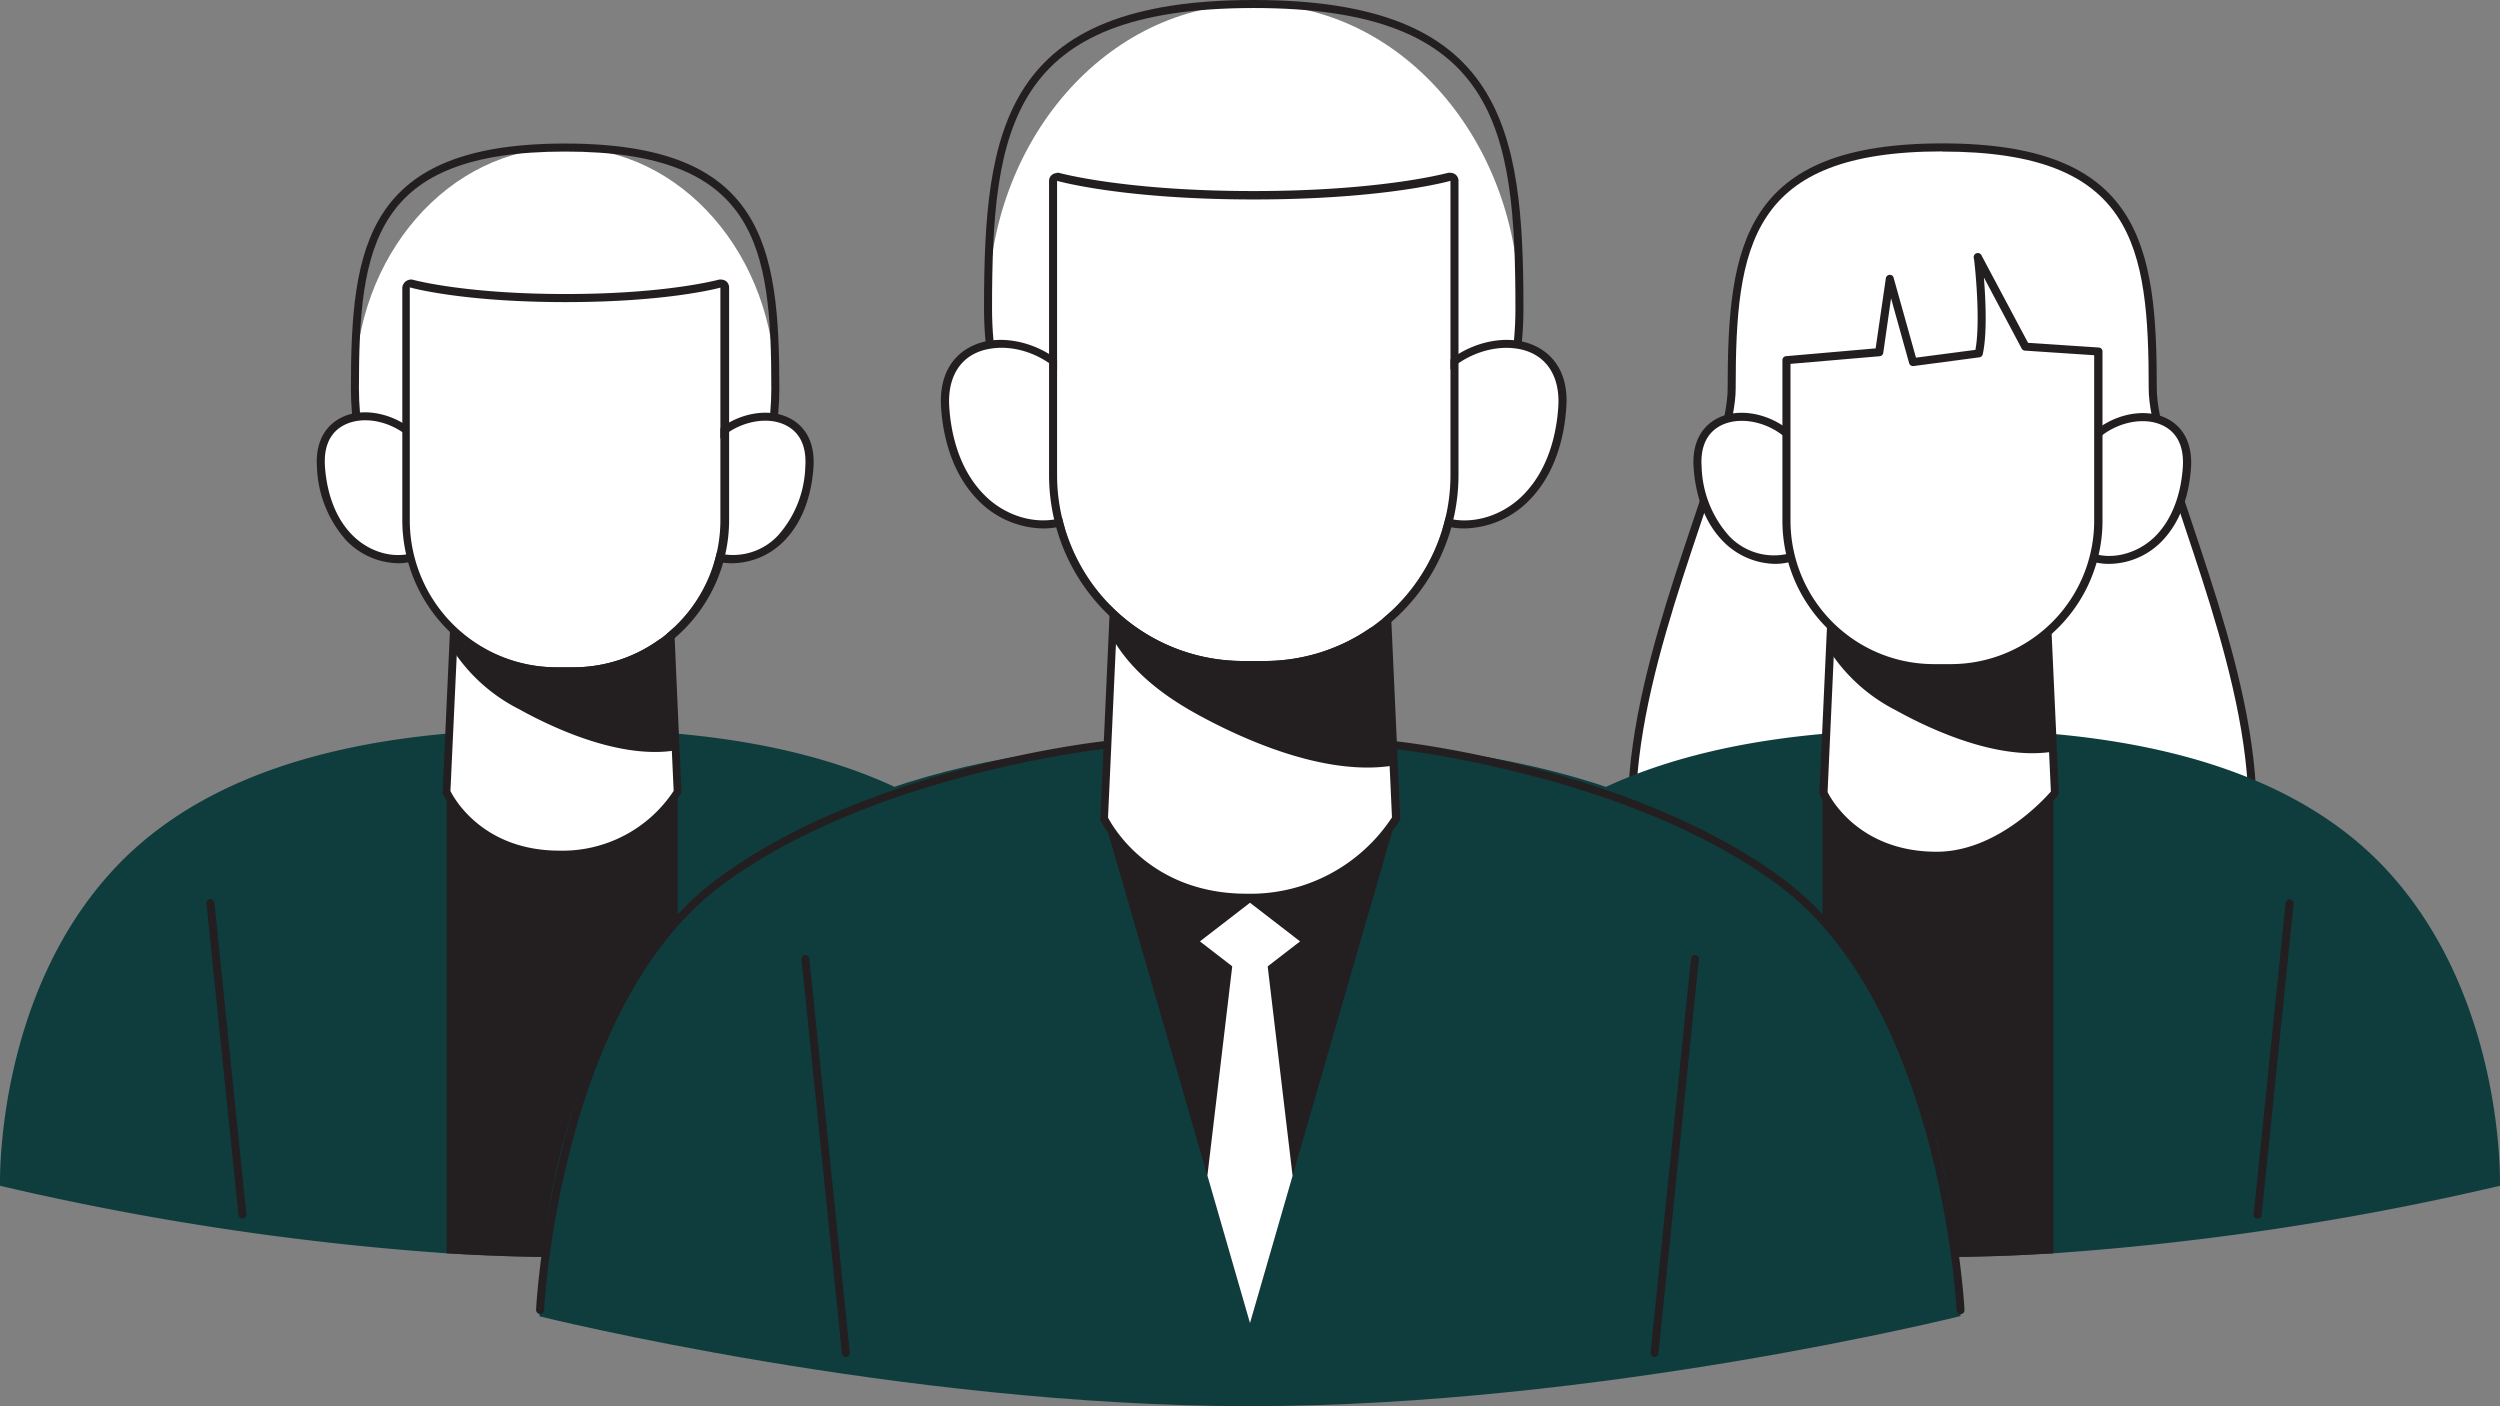 <svg xmlns="http://www.w3.org/2000/svg" width="320.991" height="180.55" viewBox="0 0 320.991 180.55">
  <rect x="0" y="0" width="320.991" height="180.55" fill="#808080" stroke="none"/>
  <g id="pic9_client" transform="translate(-39.505 -59.45)">
    <path id="Path_9529" data-name="Path 9529" d="M183.85,211.7a360.759,360.759,0,0,1-57.33,8.67c-4.9.3-9.88.48-14.84.48s-9.94-.18-14.83-.48a361,361,0,0,1-57.34-8.67s-.73-24.19,14.66-40.7,41.75-17.95,57.51-17.95,42.13,1.47,57.52,17.95S183.85,211.7,183.85,211.7Z" fill="#0f3d3e"/>
    <path id="Path_9530" data-name="Path 9530" d="M126.52,161.12v59.25c-4.9.3-9.88.48-14.84.48s-9.94-.18-14.83-.48V161.12Z" fill="#231f20"/>
    <ellipse id="Ellipse_1190" data-name="Ellipse 1190" cx="26.99" cy="30.93" rx="26.99" ry="30.93" transform="translate(85.07 78.4)" fill="#fff"/>
    <path id="Path_9531" data-name="Path 9531" d="M112.06,140.78c-15.16,0-27.5-14.11-27.5-31.45,0-18.42,2-31.45,27.5-31.45s27.51,13,27.51,31.45C139.57,126.67,127.23,140.78,112.06,140.78Zm0-61.87c-24.63,0-26.47,12-26.47,30.42,0,16.77,11.88,30.42,26.47,30.42s26.48-13.65,26.48-30.42C138.54,91,136.69,78.91,112.06,78.91Z" fill="#231f20"/>
    <path id="Path_9532" data-name="Path 9532" d="M129.1,120c1.32-8.24,15-10.27,14.32-.56a14.31,14.31,0,0,1-3.65,9.12c-2.34,2.38-6.12,3.51-9.17,2.14" fill="#fff"/>
    <path id="Path_9533" data-name="Path 9533" d="M133.46,131.77a7.48,7.48,0,0,1-3.07-.64.515.515,0,1,1,.42-.94,7.9,7.9,0,0,0,8.6-2,13.86,13.86,0,0,0,3.49-8.79c.34-4.82-2.94-5.72-4.36-5.89-3.65-.41-8.22,2.18-8.93,6.57a.52.52,0,1,1-1-.17c.8-5,5.94-7.89,10.06-7.42,2.77.31,5.61,2.32,5.28,7-.19,2.74-1,6.6-3.79,9.44a9.5,9.5,0,0,1-6.7,2.84Z" fill="#231f20"/>
    <path id="Path_9534" data-name="Path 9534" d="M95,120c-1.32-8.24-15-10.27-14.32-.56a14.36,14.36,0,0,0,3.64,9.12c2.35,2.38,6.12,3.51,9.18,2.14" fill="#fff"/>
    <path id="Path_9535" data-name="Path 9535" d="M90.67,131.77A9.5,9.5,0,0,1,84,128.88a14.9,14.9,0,0,1-3.8-9.44c-.32-4.67,2.52-6.68,5.28-7,4.13-.47,9.27,2.46,10.07,7.42a.53.53,0,0,1-.43.6.52.52,0,0,1-.59-.43c-.71-4.39-5.27-7-8.93-6.57-1.42.17-4.7,1.07-4.37,5.89.18,2.57.93,6.18,3.5,8.79,2.37,2.41,5.9,3.25,8.59,2a.517.517,0,1,1,.43.94A7.48,7.48,0,0,1,90.67,131.77Z" fill="#231f20"/>
    <path id="Path_9536" data-name="Path 9536" d="M96.85,161.12s3.7,8.06,14.49,8.06a17.43,17.43,0,0,0,15.18-8.06l-1.45-31.65H98.29Z" fill="#fff"/>
    <path id="Path_9537" data-name="Path 9537" d="M111.34,169.7c-11,0-14.92-8.28-15-8.36a.52.52,0,0,1,0-.24l1.44-31.66a.52.52,0,0,1,.52-.49h26.78a.52.52,0,0,1,.52.49L127,161.1a.51.51,0,0,1-.06.27A18.12,18.12,0,0,1,111.34,169.7Zm-14-8.69c.49,1,4.21,7.66,14,7.66A17.1,17.1,0,0,0,126,161l-1.41-31H98.78Z" fill="#231f20"/>
    <path id="Path_9538" data-name="Path 9538" d="M98.29,143a22,22,0,0,0,8.09,7.1c5.31,2.93,13.24,6.23,19.68,5.25L125,142a60.6,60.6,0,0,1-14.2.1c-4.16-.37-8.45-.77-12.26-2.38C97.89,139.4,97.47,141.72,98.29,143Z" fill="#231f20"/>
    <path id="Path_9539" data-name="Path 9539" d="M123.61,156c-6.49,0-13.56-3.33-17.47-5.5a22,22,0,0,1-8.27-7.26,3.81,3.81,0,0,1-.06-3.8.8.8,0,0,1,.94-.24c3.8,1.6,8.21,2,12.09,2.33a59.4,59.4,0,0,0,14.09-.09.51.51,0,0,1,.38.11.48.48,0,0,1,.19.35l1.06,13.38a.5.5,0,0,1-.43.53A16.168,16.168,0,0,1,123.61,156ZM98.5,140.22a3.22,3.22,0,0,0,.21,2.53h0a21.19,21.19,0,0,0,7.92,6.92c4.21,2.33,12.19,6.06,18.9,5.26l-1-12.39a61.89,61.89,0,0,1-13.8,0C106.85,142.22,102.43,141.83,98.5,140.22Zm-.15-.07Z" fill="#231f20"/>
    <path id="Path_9540" data-name="Path 9540" d="M111,145.13h2.2A18.88,18.88,0,0,0,132,126.25V96.35s-6.56,1.89-20,1.89-20-1.89-20-1.89v29.9a18.89,18.89,0,0,0,19,18.88Z" fill="#fff"/>
    <path id="Path_9541" data-name="Path 9541" d="M132,96.35v29.9a18.88,18.88,0,0,1-18.88,18.88H111a18.89,18.89,0,0,1-18.88-18.88V96.35s6.57,1.89,20,1.89,20-1.89,20-1.89m0-1a.9.9,0,0,0-.28,0c-.06,0-6.62,1.85-19.7,1.85s-19.63-1.83-19.69-1.85a1.154,1.154,0,0,0-1.29,1v29.9A19.93,19.93,0,0,0,111,146.16h2.2a19.94,19.94,0,0,0,19.92-19.91V96.35A1,1,0,0,0,132.12,95.35Z" fill="#231f20"/>
    <path id="Path_9542" data-name="Path 9542" d="M70.63,215.93a.51.51,0,0,1-.51-.47l-4.11-40a.52.52,0,0,1,.46-.57.54.54,0,0,1,.57.46l4.1,40a.51.51,0,0,1-.46.56Z" fill="#231f20"/>
    <path id="Path_9543" data-name="Path 9543" d="M152.74,215.93h-.06a.51.51,0,0,1-.46-.56l4.11-40a.52.52,0,0,1,1,.11l-4.11,40A.52.52,0,0,1,152.74,215.93Z" fill="#231f20"/>
    <path id="Path_9544" data-name="Path 9544" d="M315.91,109.38c0,17.11,42.39,84.13-27,84.13s-27-67-27-84.13,1.14-31,27-31S315.91,92.26,315.91,109.38Z" fill="#fff"/>
    <path id="Path_9545" data-name="Path 9545" d="M288.88,194c-17.38,0-29.28-4.28-35.36-12.73-10.25-14.25-2.47-37.49,3.21-54.46,2.47-7.36,4.6-13.72,4.6-17.45,0-18.45,2-31.5,27.55-31.5s27.55,13.05,27.55,31.5c0,3.73,2.12,10.09,4.59,17.45,5.68,17,13.47,40.21,3.21,54.46C318.15,189.74,306.25,194,288.88,194Zm0-115.11c-24.68,0-26.52,12.06-26.52,30.47,0,3.9-2.15,10.33-4.65,17.78-5.61,16.75-13.3,39.7-3.35,53.52,5.88,8.17,17.49,12.31,34.52,12.31s28.64-4.14,34.51-12.31c9.95-13.82,2.26-36.77-3.35-53.52-2.49-7.45-4.65-13.88-4.65-17.78,0-18.36-1.84-30.45-26.51-30.45Z" fill="#231f20"/>
    <path id="Path_9546" data-name="Path 9546" d="M360.49,211.7a360.759,360.759,0,0,1-57.33,8.67c-4.9.3-9.88.48-14.84.48s-9.94-.18-14.83-.48a361,361,0,0,1-57.34-8.67s-.73-24.19,14.66-40.67,41.75-17.95,57.51-17.95,42.14,1.47,57.52,17.95S360.49,211.7,360.49,211.7Z" fill="#0f3d3e"/>
    <path id="Path_9547" data-name="Path 9547" d="M303.16,161.12v59.25c-4.9.3-9.88.48-14.84.48s-9.94-.18-14.83-.48V161.12Z" fill="#231f20"/>
    <path id="Path_9548" data-name="Path 9548" d="M247.27,215.93a.51.51,0,0,1-.51-.47l-4.11-40a.52.52,0,0,1,.46-.57.54.54,0,0,1,.57.46l4.1,40a.5.5,0,0,1-.46.56Z" fill="#231f20"/>
    <path id="Path_9549" data-name="Path 9549" d="M329.38,215.93h-.06a.51.51,0,0,1-.46-.56l4.11-40a.53.53,0,0,1,.57-.46.52.52,0,0,1,.46.57l-4.11,40A.52.52,0,0,1,329.38,215.93Z" fill="#231f20"/>
    <path id="Path_9550" data-name="Path 9550" d="M305.94,120c1.32-8.25,15-10.28,14.34-.55a14.32,14.32,0,0,1-3.65,9.13c-2.34,2.39-6.13,3.52-9.19,2.15" fill="#fff"/>
    <path id="Path_9551" data-name="Path 9551" d="M310.3,131.85a7.5,7.5,0,0,1-3.07-.63.52.52,0,1,1,.43-.94c2.69,1.21,6.23.37,8.6-2,2.57-2.62,3.33-6.24,3.51-8.81.33-4.83-2.95-5.74-4.38-5.9-3.68-.41-8.23,2.18-8.94,6.58a.52.52,0,0,1-1-.17c.8-5,5.95-7.91,10.08-7.44,2.77.32,5.61,2.33,5.29,7-.19,2.75-1,6.62-3.8,9.46A9.55,9.55,0,0,1,310.3,131.85Z" fill="#231f20"/>
    <path id="Path_9552" data-name="Path 9552" d="M271.81,120c-1.32-8.25-15-10.28-14.34-.55a14.37,14.37,0,0,0,3.65,9.13c2.35,2.39,6.13,3.52,9.19,2.15" fill="#fff"/>
    <path id="Path_9553" data-name="Path 9553" d="M267.45,131.85a9.57,9.57,0,0,1-6.7-2.89c-2.79-2.84-3.6-6.71-3.79-9.46-.33-4.67,2.51-6.68,5.28-7,4.13-.47,9.29,2.47,10.08,7.44a.5.5,0,0,1-.43.59.52.52,0,0,1-.59-.42c-.7-4.4-5.29-7-8.94-6.58-1.43.16-4.71,1.07-4.37,5.9a13.89,13.89,0,0,0,3.5,8.81,7.92,7.92,0,0,0,8.61,2,.515.515,0,0,1,.42.94,7.47,7.47,0,0,1-3.07.67Z" fill="#231f20"/>
    <path id="Path_9554" data-name="Path 9554" d="M273.64,161.26s3.7,8.07,14.52,8.07c8.62,0,15.19-8.07,15.19-8.07l-1.44-31.71H275.08Z" fill="#fff"/>
    <path id="Path_9555" data-name="Path 9555" d="M288.16,169.84c-11,0-15-8.29-15-8.37a.49.49,0,0,1-.05-.24l1.45-31.71a.52.52,0,0,1,.51-.49H301.9a.52.52,0,0,1,.51.49l1.45,31.71a.55.55,0,0,1-.12.35C303.48,161.92,296.93,169.84,288.16,169.84Zm-14-8.69c.49,1,4.21,7.66,14,7.66,7.64,0,13.73-6.65,14.67-7.73l-1.42-31H275.57Z" fill="#231f20"/>
    <path id="Path_9556" data-name="Path 9556" d="M275.08,143.12a22,22,0,0,0,8.11,7.1c5.31,2.94,13.26,6.25,19.71,5.26l-1.06-13.4a60.88,60.88,0,0,1-14.23.09c-4.17-.37-8.46-.77-12.28-2.38C274.68,139.5,274.26,141.82,275.08,143.12Z" fill="#231f20"/>
    <path id="Path_9557" data-name="Path 9557" d="M300.44,156.16c-6.49,0-13.58-3.33-17.49-5.5a22.07,22.07,0,0,1-8.29-7.28,3.81,3.81,0,0,1-.06-3.8.8.8,0,0,1,.94-.24c3.81,1.61,8.22,2,12.11,2.33a59.13,59.13,0,0,0,14.12-.09.53.53,0,0,1,.38.11.5.5,0,0,1,.18.35l1.06,13.4a.5.5,0,0,1-.42.54,17.621,17.621,0,0,1-2.53.18Zm-25.15-15.84a3.22,3.22,0,0,0,.21,2.53h0a21.34,21.34,0,0,0,7.93,6.93c4.22,2.33,12.22,6.07,18.93,5.26l-1-12.41a62,62,0,0,1-13.82,0C283.65,142.32,279.22,141.93,275.29,140.32Zm-.15-.07Z" fill="#231f20"/>
    <path id="Path_9558" data-name="Path 9558" d="M308.89,104.57v21.76A18.9,18.9,0,0,1,290,145.23h-2.2a18.91,18.91,0,0,1-18.92-18.9V105.69l11.9-1,1.37-9.44,3,10.68,8.44-1.12c.87-3.77,0-11.92-.12-12.29L299.52,104Z" fill="#fff"/>
    <path id="Path_9559" data-name="Path 9559" d="M290,145.75h-2.2a19.45,19.45,0,0,1-19.44-19.42V105.69a.51.51,0,0,1,.48-.51l11.49-1,1.31-9a.51.51,0,0,1,.47-.44.48.48,0,0,1,.53.38l2.87,10.25,7.63-1c.71-3.79-.11-11.33-.19-11.72a.531.531,0,1,1,1-.36l5.95,11.18,9.08.6a.51.51,0,0,1,.48.51v21.76A19.44,19.44,0,0,1,290,145.75Zm-20.6-39.58v20.16a18.41,18.41,0,0,0,18.4,18.39H290a18.41,18.41,0,0,0,18.39-18.39V105.06l-8.89-.59a.53.53,0,0,1-.42-.27l-4.85-9.12c.23,2.86.43,7.31-.15,9.86a.5.5,0,0,1-.44.39l-8.44,1.12a.52.52,0,0,1-.57-.37l-2.32-8.33-1,7a.51.51,0,0,1-.47.44Z" fill="#231f20"/>
    <path id="Path_9560" data-name="Path 9560" d="M272.7,177.06c-19.45-20.84-52.77-22.69-72.7-22.69s-53.25,1.85-72.7,22.69-18.52,51.4-18.52,51.4S155.09,240,200,240s91.22-11.57,91.22-11.57S292.14,197.9,272.7,177.06Z" fill="#0f3d3e"/>
    <path id="Path_9561" data-name="Path 9561" d="M218.75,164.53l-13.28,45.89L200,229.33l-5.48-18.94-13.27-45.86C190.24,161.86,209.76,161.86,218.75,164.53Z" fill="#231f20"/>
    <ellipse id="Ellipse_1191" data-name="Ellipse 1191" cx="34.11" cy="39.1" rx="34.11" ry="39.1" transform="translate(166.37 59.97)" fill="#fff"/>
    <path id="Path_9562" data-name="Path 9562" d="M200.48,138.68c-19.09,0-34.63-17.77-34.63-39.61,0-23.2,2.49-39.62,34.63-39.62s34.63,16.42,34.63,39.62C235.11,120.91,219.58,138.68,200.48,138.68Zm0-78.2c-31.26,0-33.6,15.28-33.6,38.59,0,21.27,15.08,38.58,33.6,38.58s33.6-17.31,33.6-38.58c0-23.31-2.34-38.59-33.6-38.59Z" fill="#231f20"/>
    <path id="Path_9563" data-name="Path 9563" d="M222,112.5c1.66-10.41,18.95-13,18.09-.7-.29,4.21-1.64,8.51-4.6,11.52s-7.74,4.44-11.6,2.72" fill="#fff"/>
    <path id="Path_9564" data-name="Path 9564" d="M227.52,127.3a9.37,9.37,0,0,1-3.82-.79.53.53,0,0,1-.26-.69.52.52,0,0,1,.68-.26c3.46,1.56,8,.48,11-2.6,3.27-3.33,4.23-7.93,4.46-11.2.3-4.31-1.81-7.15-5.64-7.59-4.69-.54-10.53,2.79-11.43,8.41a.53.53,0,0,1-.6.43.5.5,0,0,1-.42-.59c1-6.2,7.44-9.85,12.56-9.27,3.44.39,7,2.88,6.56,8.68-.24,3.45-1.26,8.3-4.75,11.85a11.93,11.93,0,0,1-8.34,3.62Z" fill="#231f20"/>
    <path id="Path_9565" data-name="Path 9565" d="M179,112.5c-1.67-10.41-18.95-13-18.1-.7.3,4.21,1.65,8.51,4.61,11.52s7.74,4.44,11.59,2.72" fill="#fff"/>
    <path id="Path_9566" data-name="Path 9566" d="M173.44,127.3a11.9,11.9,0,0,1-8.35-3.62c-3.49-3.55-4.51-8.4-4.75-11.85-.41-5.8,3.12-8.29,6.55-8.68,5.14-.58,11.57,3.07,12.57,9.27a.52.52,0,1,1-1,.16c-.9-5.62-6.74-9-11.43-8.41-3.84.44-5.94,3.28-5.64,7.59.22,3.27,1.18,7.87,4.46,11.2,3,3.08,7.56,4.15,11,2.6a.51.51,0,0,1,.68.26.52.52,0,0,1-.26.69,9.37,9.37,0,0,1-3.83.79Z" fill="#231f20"/>
    <path id="Path_9567" data-name="Path 9567" d="M181.25,164.53s4.68,10.19,18.32,10.19,19.18-10.19,19.18-10.19l-1.82-40H183.07Z" fill="#fff"/>
    <path id="Path_9568" data-name="Path 9568" d="M199.57,175.24c-13.81,0-18.74-10.39-18.79-10.49a.51.51,0,0,1,0-.24l1.82-40a.51.51,0,0,1,.51-.49h33.86a.51.51,0,0,1,.51.49l1.82,40a.43.43,0,0,1-.06.27A22.73,22.73,0,0,1,199.57,175.24Zm-17.8-10.82c.55,1.07,5.41,9.78,17.8,9.78a21.75,21.75,0,0,0,18.66-9.8l-1.8-39.4H183.57Z" fill="#231f20"/>
    <path id="Path_9569" data-name="Path 9569" d="M183.07,141.65c2.35,3.78,6.25,6.75,10.23,9,6.71,3.71,16.74,7.88,24.87,6.64l-1.33-16.92a76.87,76.87,0,0,1-18,.12c-5.25-.46-10.67-1-15.49-3C182.56,137.08,182,140,183.07,141.65Z" fill="#231f20"/>
    <path id="Path_9570" data-name="Path 9570" d="M215.07,158c-8.16,0-17.08-4.2-22-6.92s-8.29-5.74-10.41-9.14c-.89-1.41-.8-3.81-.08-4.65a.85.85,0,0,1,1-.26c4.83,2,10.4,2.52,15.33,2.95a75.389,75.389,0,0,0,17.84-.11.52.52,0,0,1,.38.1.54.54,0,0,1,.18.35l1.34,16.92a.49.49,0,0,1-.42.53A20.89,20.89,0,0,1,215.07,158Zm-31.78-20a4,4,0,0,0,.2,3.43h0c2,3.26,5.41,6.22,10.06,8.8,5.37,3,15.55,7.72,24.09,6.64l-1.26-15.92a77.749,77.749,0,0,1-17.54,0c-4.97-.44-10.59-.95-15.55-2.95ZM183.2,138Z" fill="#231f20"/>
    <path id="Path_9571" data-name="Path 9571" d="M199.09,144.32h2.78a23.87,23.87,0,0,0,23.87-23.87V82.67s-8.3,2.39-25.26,2.39-25.25-2.39-25.25-2.39v37.78a23.87,23.87,0,0,0,23.86,23.87Z" fill="#fff"/>
    <path id="Path_9572" data-name="Path 9572" d="M225.74,82.67v37.78a23.87,23.87,0,0,1-23.87,23.87h-2.78a23.87,23.87,0,0,1-23.86-23.87V82.67s8.3,2.39,25.25,2.39,25.26-2.39,25.26-2.39m-50.51-1a1.07,1.07,0,0,0-.62.2,1,1,0,0,0-.41.83v37.78a24.92,24.92,0,0,0,24.89,24.9h2.78a24.93,24.93,0,0,0,24.9-24.9V82.67a1,1,0,0,0-.41-.83,1.07,1.07,0,0,0-.62-.2,1,1,0,0,0-.29,0c-.08,0-8.39,2.34-25,2.34s-24.89-2.32-25-2.34a.9.9,0,0,0-.28,0Z" fill="#231f20"/>
    <path id="Path_9573" data-name="Path 9573" d="M200,185.28l-6.43-4.96,6.43-4.96,6.43,4.96Z" fill="#fff"/>
    <path id="Path_9574" data-name="Path 9574" d="M205.47,210.42,200,229.33l-5.47-18.94,3.3-27.8.07-.58h4.2l.06.6Z" fill="#fff"/>
    <path id="Path_9575" data-name="Path 9575" d="M148.11,233.67a.51.51,0,0,1-.51-.46l-5.19-50.57a.51.51,0,0,1,.46-.57.53.53,0,0,1,.56.46l5.19,50.57a.52.52,0,0,1-.46.57Z" fill="#231f20"/>
    <path id="Path_9576" data-name="Path 9576" d="M251.89,233.67h0a.52.52,0,0,1-.46-.57l5.19-50.57a.53.53,0,0,1,.56-.46.51.51,0,0,1,.46.57l-5.19,50.57a.51.51,0,0,1-.56.46Z" fill="#231f20"/>
    <path id="Path_9577" data-name="Path 9577" d="M108.83,228.16h0a.51.51,0,0,1-.49-.54c0-.39,2-39.55,23.26-55.33,19.31-14.36,49.32-17.64,49.62-17.67a.52.52,0,0,1,.1,1c-.29,0-30,3.28-49.11,17.47-20.82,15.49-22.83,54.16-22.84,54.55a.52.52,0,0,1-.54.52Z" fill="#231f20"/>
    <path id="Path_9578" data-name="Path 9578" d="M291.23,228.16a.52.52,0,0,1-.52-.49c0-.39-2-39.06-22.85-54.55-19.08-14.19-48.81-17.44-49.11-17.47a.52.52,0,1,1,.11-1c.3,0,30.31,3.31,49.62,17.67,21.22,15.78,23.24,54.94,23.26,55.33a.53.53,0,0,1-.49.54Z" fill="#231f20"/>
  </g>
</svg>
